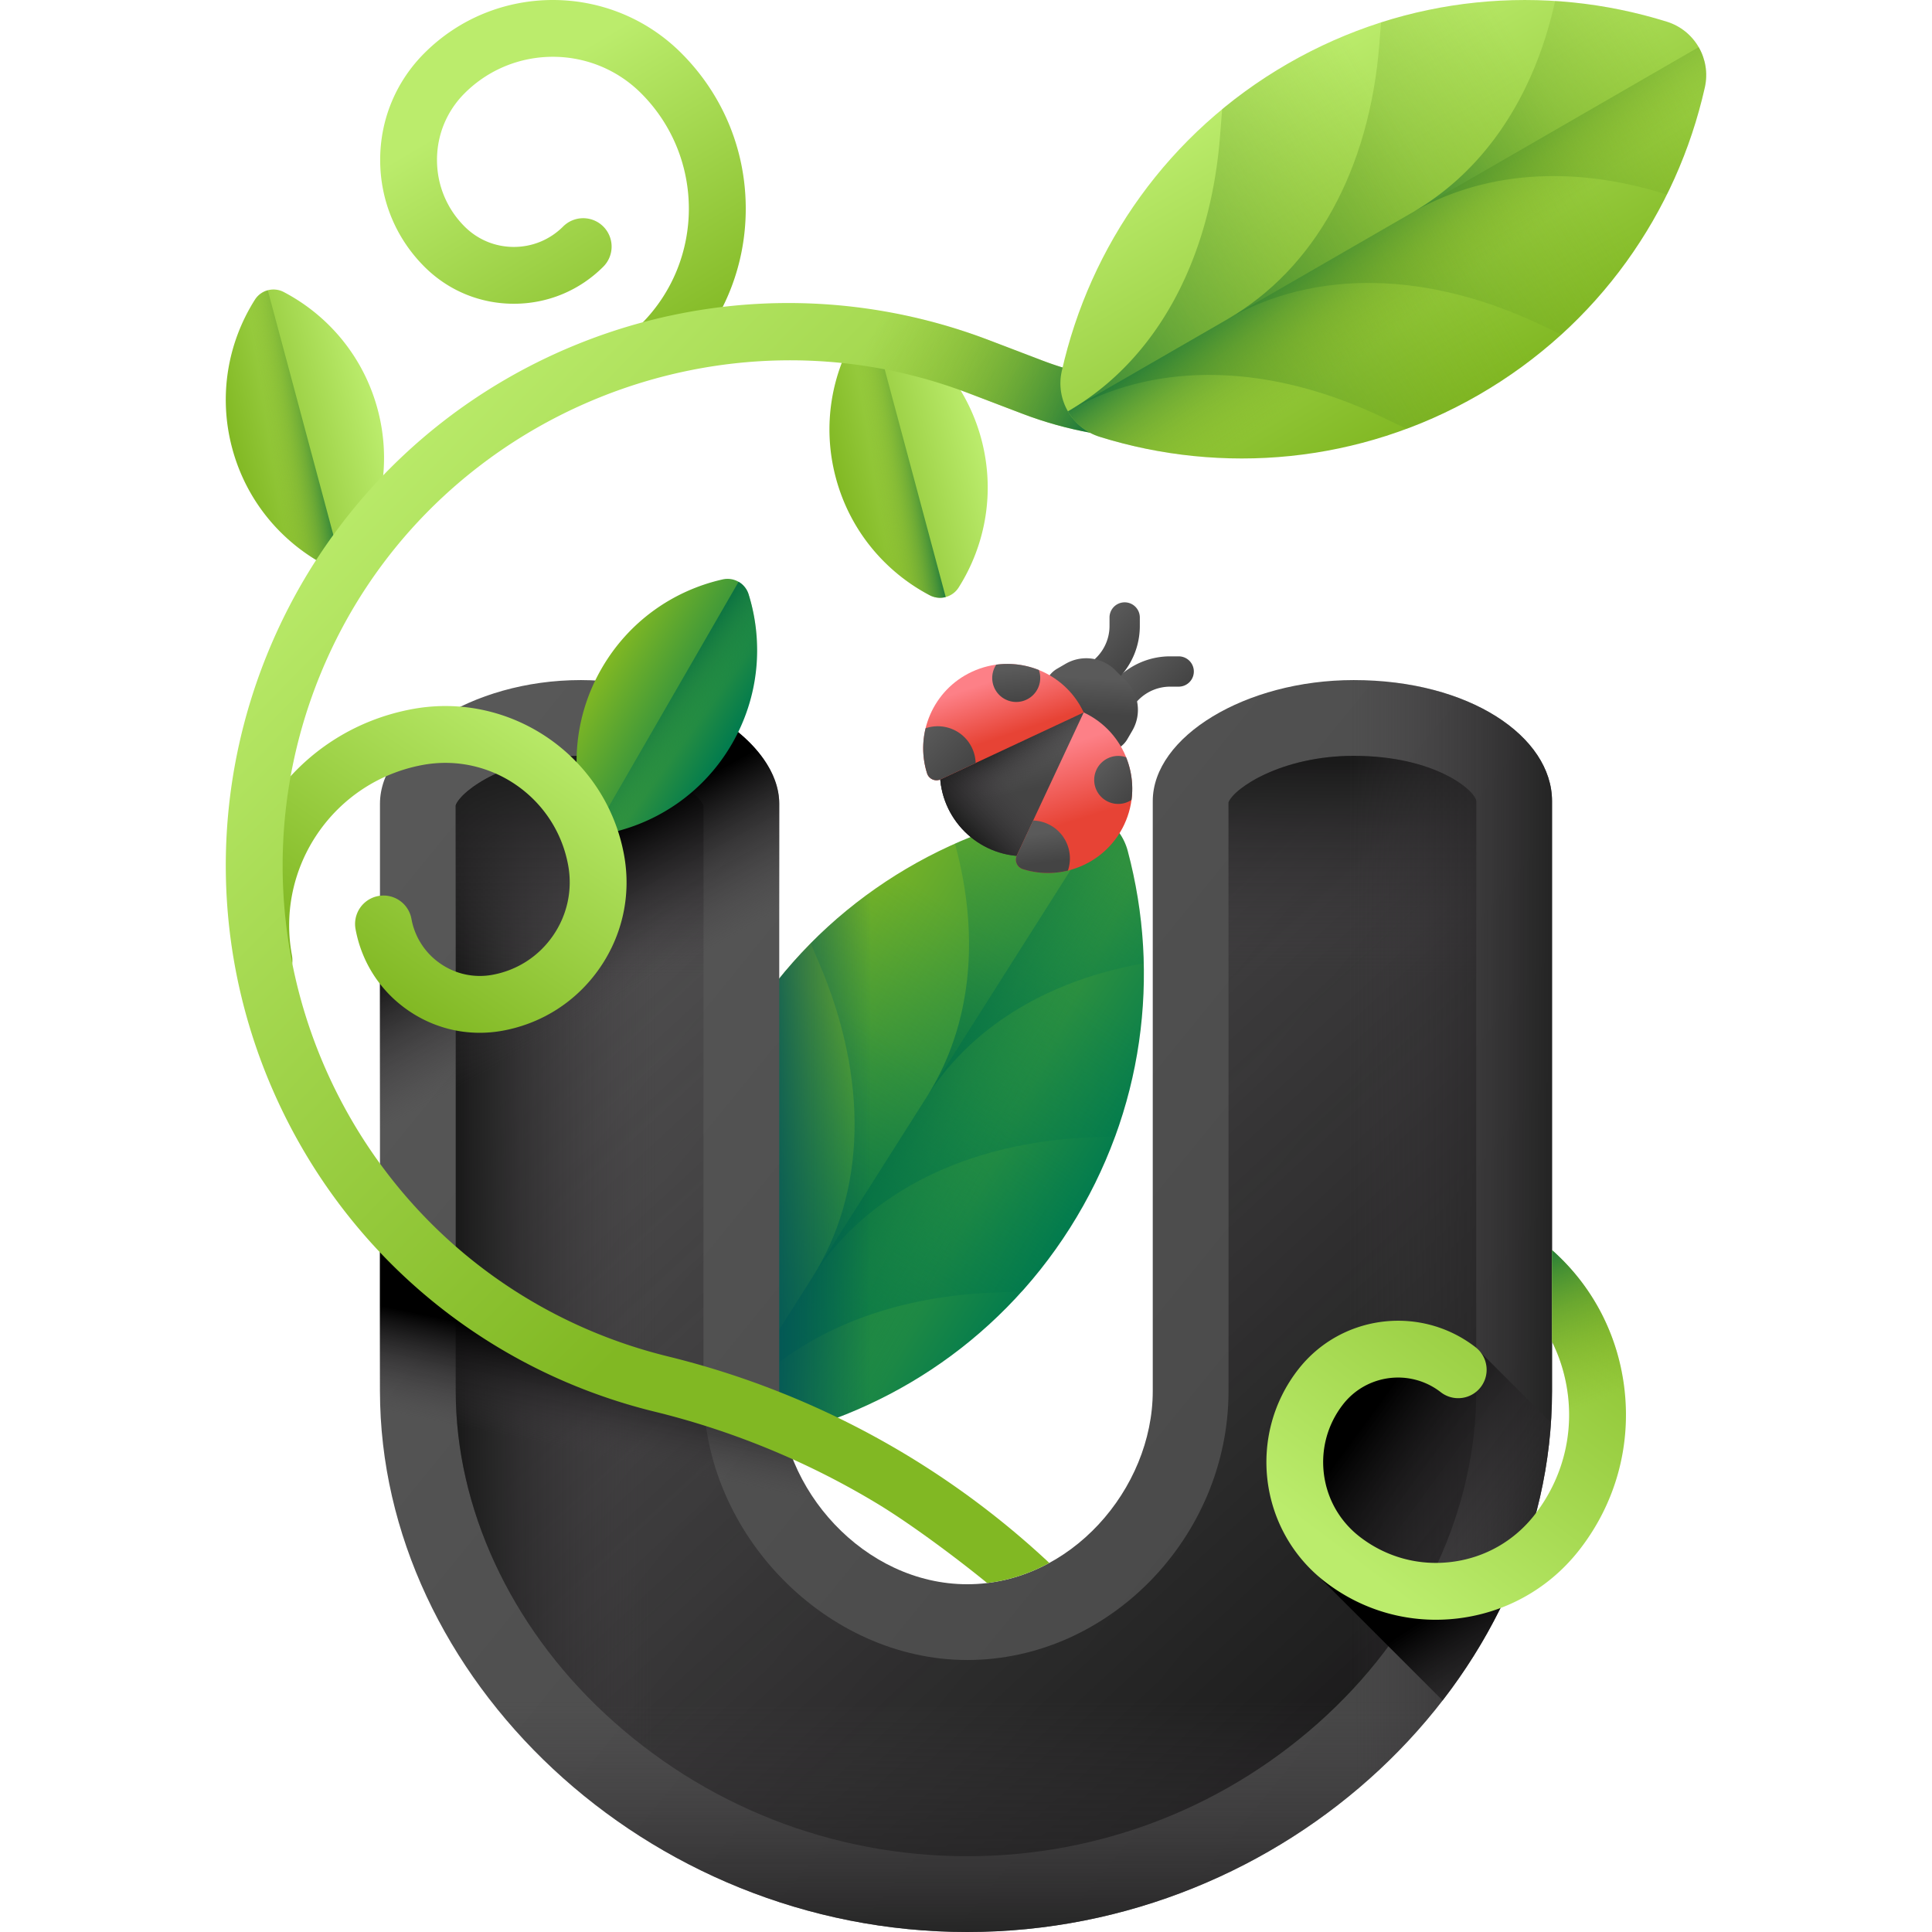 <svg xmlns="http://www.w3.org/2000/svg" version="1.1" xmlns:xlink="http://www.w3.org/1999/xlink" width="512"
	height="512" x="0" y="0" viewBox="0 0 510 510" style="enable-background:new 0 0 512 512" xml:space="preserve"
	class="">
	<g>
		<linearGradient id="a">
			<stop offset="0" stop-color="#81b823"></stop>
			<stop offset="1" stop-color="#017b4e"></stop>
		</linearGradient>
		<linearGradient xlink:href="#a" id="i" x1="1847.139" x2="1948.046" y1="94.029" y2="94.029"
			gradientTransform="rotate(32.39 717.92 -2657.044)" gradientUnits="userSpaceOnUse"></linearGradient>
		<linearGradient id="b">
			<stop offset="0" stop-color="#017b4e" stop-opacity="0"></stop>
			<stop offset="1" stop-color="#026841"></stop>
		</linearGradient>
		<linearGradient xlink:href="#b" id="j" x1="1897.592" x2="1897.592" y1="76.685" y2="205.445"
			gradientTransform="rotate(32.39 717.92 -2657.044)" gradientUnits="userSpaceOnUse"></linearGradient>
		<linearGradient xlink:href="#b" id="k" x1="1897.592" x2="1897.592" y1="38.761" y2="171.499"
			gradientTransform="rotate(32.39 717.92 -2657.044)" gradientUnits="userSpaceOnUse"></linearGradient>
		<linearGradient xlink:href="#b" id="l" x1="1897.592" x2="1897.592" y1="4.999" y2="105.283"
			gradientTransform="rotate(32.39 717.92 -2657.044)" gradientUnits="userSpaceOnUse"></linearGradient>
		<linearGradient xlink:href="#b" id="m" x1="1921.088" x2="1882.238" y1="91.554" y2="95.716"
			gradientTransform="rotate(32.39 717.92 -2657.044)" gradientUnits="userSpaceOnUse"></linearGradient>
		<linearGradient id="n" x1="230" x2="198.936" y1="297.119" y2="297.119" gradientUnits="userSpaceOnUse">
			<stop offset="0" stop-color="#01525a" stop-opacity="0"></stop>
			<stop offset="1" stop-color="#01525a"></stop>
		</linearGradient>
		<linearGradient id="c">
			<stop offset="0" stop-color="#5a5a5a"></stop>
			<stop offset="1" stop-color="#444"></stop>
		</linearGradient>
		<linearGradient xlink:href="#c" id="o" x1="86.345" x2="435.827" y1="177.896" y2="462.882"
			gradientUnits="userSpaceOnUse"></linearGradient>
		<linearGradient id="d">
			<stop offset="0" stop-color="#433f43" stop-opacity="0"></stop>
			<stop offset="1" stop-color="#1a1a1a"></stop>
		</linearGradient>
		<linearGradient xlink:href="#d" id="p" x1="117.123" x2="378.123" y1="160.964" y2="443.964"
			gradientUnits="userSpaceOnUse"></linearGradient>
		<linearGradient xlink:href="#d" id="q" x1="173" x2="120.914" y1="344.76" y2="344.76"
			gradientUnits="userSpaceOnUse"></linearGradient>
		<linearGradient xlink:href="#d" id="r" x1="153.001" x2="153.001" y1="258" y2="200.991"
			gradientUnits="userSpaceOnUse"></linearGradient>
		<linearGradient xlink:href="#d" id="s" x1="356.999" x2="356.999" y1="258" y2="200.991"
			gradientUnits="userSpaceOnUse"></linearGradient>
		<linearGradient xlink:href="#d" id="t" x1="255" x2="255" y1="449" y2="520.449" gradientUnits="userSpaceOnUse">
		</linearGradient>
		<linearGradient xlink:href="#d" id="u" x1="356" x2="417" y1="344.762" y2="344.762"
			gradientUnits="userSpaceOnUse"></linearGradient>
		<linearGradient id="e">
			<stop offset="0" stop-color="#433f43" stop-opacity="0"></stop>
			<stop offset="1"></stop>
		</linearGradient>
		<linearGradient xlink:href="#e" id="v" x1="154.059" x2="134.559" y1="268.946" y2="233.446"
			gradientUnits="userSpaceOnUse"></linearGradient>
		<linearGradient xlink:href="#e" id="w" x1="182.962" x2="188.462" y1="389.388" y2="362.888"
			gradientUnits="userSpaceOnUse"></linearGradient>
		<linearGradient xlink:href="#e" id="x" x1="402.407" x2="358.074" y1="410.852" y2="378.186"
			gradientUnits="userSpaceOnUse"></linearGradient>
		<linearGradient xlink:href="#e" id="y" x1="406.651" x2="379.651" y1="466.228" y2="424.895"
			gradientUnits="userSpaceOnUse"></linearGradient>
		<linearGradient id="f">
			<stop offset="0" stop-color="#bbec6c"></stop>
			<stop offset="1" stop-color="#81b823"></stop>
		</linearGradient>
		<linearGradient xlink:href="#f" id="z" x1="433.492" x2="505.037" y1="-2840.231" y2="-2745.392"
			gradientTransform="matrix(1 0 0 -1 -74.837 -2426.877)" gradientUnits="userSpaceOnUse"></linearGradient>
		<linearGradient id="g">
			<stop offset="0" stop-color="#78a91f" stop-opacity="0"></stop>
			<stop offset=".163" stop-color="#73a620" stop-opacity=".163"></stop>
			<stop offset=".354" stop-color="#659e24" stop-opacity=".354"></stop>
			<stop offset=".559" stop-color="#4e912b" stop-opacity=".559"></stop>
			<stop offset=".774" stop-color="#2d8034" stop-opacity=".774"></stop>
			<stop offset=".994" stop-color="#036941" stop-opacity=".994"></stop>
			<stop offset="1" stop-color="#026841"></stop>
		</linearGradient>
		<linearGradient xlink:href="#g" id="A" x1="2107.169" x2="2063.836" y1="-1174.921" y2="-1156.921"
			gradientTransform="rotate(90 478.588 -1250.858)" gradientUnits="userSpaceOnUse"></linearGradient>
		<linearGradient xlink:href="#f" id="B" x1="135.291" x2="178.291" y1="23.647" y2="96.314"
			gradientUnits="userSpaceOnUse"></linearGradient>
		<linearGradient xlink:href="#a" id="C" x1="1253.802" x2="1293.545" y1="-7391.227" y2="-7391.227"
			gradientTransform="scale(1 -1) rotate(-30 14169.275 -1740.484)" gradientUnits="userSpaceOnUse">
		</linearGradient>
		<linearGradient xlink:href="#b" id="D" x1="1282.928" x2="1267.626" y1="-7392.202" y2="-7390.562"
			gradientTransform="scale(1 -1) rotate(-30 14169.275 -1740.484)" gradientUnits="userSpaceOnUse">
		</linearGradient>
		<linearGradient xlink:href="#f" id="E" x1="145.379" x2="96.713" y1="188.415" y2="260.415"
			gradientUnits="userSpaceOnUse"></linearGradient>
		<linearGradient xlink:href="#f" id="F" x1="629.08" x2="668.823" y1="555.845" y2="555.845"
			gradientTransform="scale(-1 1) rotate(15 1963.782 -2434.237)" gradientUnits="userSpaceOnUse">
		</linearGradient>
		<linearGradient xlink:href="#g" id="G" x1="658.205" x2="642.904" y1="554.87" y2="556.51"
			gradientTransform="scale(-1 1) rotate(15 1963.782 -2434.237)" gradientUnits="userSpaceOnUse">
		</linearGradient>
		<linearGradient xlink:href="#f" id="H" x1="477.183" x2="516.926" y1="604.656" y2="604.656"
			gradientTransform="scale(-1 1) rotate(15 1963.782 -2434.237)" gradientUnits="userSpaceOnUse">
		</linearGradient>
		<linearGradient xlink:href="#g" id="I" x1="506.308" x2="491.007" y1="603.681" y2="605.32"
			gradientTransform="scale(-1 1) rotate(15 1963.782 -2434.237)" gradientUnits="userSpaceOnUse">
		</linearGradient>
		<linearGradient xlink:href="#f" id="J" x1="130.022" x2="285.696" y1="80.084" y2="233.019"
			gradientUnits="userSpaceOnUse"></linearGradient>
		<linearGradient xlink:href="#g" id="K" x1="241.727" x2="302.227" y1="64.396" y2="93.396"
			gradientUnits="userSpaceOnUse"></linearGradient>
		<linearGradient xlink:href="#f" id="L" x1="3373.25" x2="3474.156" y1="-2826.469" y2="-2826.469"
			gradientTransform="rotate(60 -605.836 -4031.835)" gradientUnits="userSpaceOnUse"></linearGradient>
		<linearGradient xlink:href="#g" id="M" x1="3423.703" x2="3423.703" y1="-2843.812" y2="-2715.052"
			gradientTransform="rotate(60 -605.836 -4031.835)" gradientUnits="userSpaceOnUse"></linearGradient>
		<linearGradient xlink:href="#g" id="N" x1="3423.703" x2="3423.703" y1="-2881.737" y2="-2748.999"
			gradientTransform="rotate(60 -605.836 -4031.835)" gradientUnits="userSpaceOnUse"></linearGradient>
		<linearGradient xlink:href="#g" id="O" x1="3423.703" x2="3423.703" y1="-2915.499" y2="-2815.214"
			gradientTransform="rotate(60 -605.836 -4031.835)" gradientUnits="userSpaceOnUse"></linearGradient>
		<linearGradient xlink:href="#g" id="P" x1="3447.199" x2="3408.349" y1="-2828.944" y2="-2824.781"
			gradientTransform="rotate(60 -605.836 -4031.835)" gradientUnits="userSpaceOnUse"></linearGradient>
		<linearGradient xlink:href="#c" id="Q" x1="1081.679" x2="1095.884" y1="381.564" y2="381.564"
			gradientTransform="rotate(45 938.986 -667.016)" gradientUnits="userSpaceOnUse"></linearGradient>
		<linearGradient xlink:href="#c" id="R" x1="1067.719" x2="1081.924" y1="381.564" y2="381.564"
			gradientTransform="rotate(45 938.986 -667.016)" gradientUnits="userSpaceOnUse"></linearGradient>
		<linearGradient xlink:href="#c" id="S" x1="1077.043" x2="1083.293" y1="391.365" y2="398.365"
			gradientTransform="rotate(45 938.986 -667.016)" gradientUnits="userSpaceOnUse"></linearGradient>
		<linearGradient xlink:href="#c" id="T" x1="1073.764" x2="1086.014" y1="416.386" y2="424.386"
			gradientTransform="rotate(45 938.986 -667.016)" gradientUnits="userSpaceOnUse"></linearGradient>
		<linearGradient xlink:href="#d" id="U" x1="1083.592" x2="1071.092" y1="421.957" y2="419.707"
			gradientTransform="rotate(45 938.986 -667.016)" gradientUnits="userSpaceOnUse"></linearGradient>
		<linearGradient xlink:href="#d" id="V" x1="1081.802" x2="1081.802" y1="426.598" y2="444.098"
			gradientTransform="rotate(45 938.986 -667.016)" gradientUnits="userSpaceOnUse"></linearGradient>
		<linearGradient id="h">
			<stop offset="0" stop-color="#fd8087"></stop>
			<stop offset="1" stop-color="#e74335"></stop>
		</linearGradient>
		<linearGradient xlink:href="#h" id="W" x1="1058.034" x2="1071.368" y1="412.289" y2="418.956"
			gradientTransform="rotate(45 938.986 -667.016)" gradientUnits="userSpaceOnUse"></linearGradient>
		<linearGradient xlink:href="#c" id="X" x1="1055.241" x2="1071.063" y1="433.294" y2="433.294"
			gradientTransform="rotate(45 938.986 -667.016)" gradientUnits="userSpaceOnUse"></linearGradient>
		<linearGradient xlink:href="#c" id="Y" x1="1060.856" x2="1067.856" y1="404.012" y2="409.679"
			gradientTransform="rotate(45 938.986 -667.016)" gradientUnits="userSpaceOnUse"></linearGradient>
		<linearGradient xlink:href="#h" id="Z" x1="1082.809" x2="1100.475" y1="412.181" y2="421.348"
			gradientTransform="rotate(45 938.986 -667.016)" gradientUnits="userSpaceOnUse"></linearGradient>
		<linearGradient xlink:href="#c" id="aa" x1="1096.202" x2="1102.452" y1="430.278" y2="435.028"
			gradientTransform="rotate(45 938.986 -667.016)" gradientUnits="userSpaceOnUse"></linearGradient>
		<linearGradient xlink:href="#c" id="ab" x1="1094.498" x2="1107.048" y1="405.873" y2="405.873"
			gradientTransform="rotate(45 938.986 -667.016)" gradientUnits="userSpaceOnUse"></linearGradient>
		<path fill="url(#i)"
			d="M197.233 270.103c-19.532 30.805-23.961 66.878-15.232 99.542 1.987 7.434 9.346 12.1 16.917 10.726 33.266-6.038 64.004-25.43 83.535-56.235 19.532-30.805 23.961-66.878 15.232-99.542-1.987-7.434-9.346-12.1-16.917-10.726-33.266 6.037-64.004 25.429-83.535 56.235z"
			opacity="1" data-original="url(#i)"></path>
		<path fill="url(#j)"
			d="M282.456 324.137a125.53 125.53 0 0 1-12.731 16.801l-7.005.257c-33.315 1.228-60.061 14.573-74.356 37.118 14.294-22.545 14.956-52.428 1.857-83.085l-2.756-6.446a125.564 125.564 0 0 1 9.766-18.681c19.532-30.807 50.268-50.197 83.536-56.236 7.574-1.375 14.933 3.291 16.921 10.728 8.729 32.667 4.3 68.737-15.232 99.544z"
			opacity="1" data-original="url(#j)"></path>
		<path fill="url(#k)"
			d="M214.367 337.3c14.294-22.545 41.04-35.89 74.356-37.118l5.653-.207c9.006-24.614 9.84-50.949 3.312-75.381-1.987-7.437-9.346-12.103-16.921-10.728-24.882 4.516-48.346 16.504-66.767 35.148l2.224 5.201c13.1 30.657 12.438 60.54-1.857 83.085z"
			opacity="1" data-original="url(#k)"></path>
		<path fill="url(#l)"
			d="M244.581 289.647c11.768-18.561 31.98-30.878 57.344-35.34a126.084 126.084 0 0 0-4.237-29.713c-1.987-7.437-9.346-12.103-16.921-10.728a126.092 126.092 0 0 0-28.682 8.841c6.783 24.844 4.264 48.379-7.504 66.94z"
			opacity="1" data-original="url(#l)"></path>
		<path fill="url(#m)"
			d="M198.918 380.371c33.266-6.038 64.004-25.43 83.535-56.235s23.96-66.878 15.232-99.542a14.74 14.74 0 0 0-6.365-8.666L188.365 378.311a14.743 14.743 0 0 0 10.553 2.06z"
			opacity="1" data-original="url(#m)"></path>
		<path fill="url(#n)"
			d="M197.233 270.103c-19.532 30.805-23.961 66.878-15.232 99.542 1.987 7.434 9.346 12.1 16.917 10.726 33.266-6.038 64.004-25.43 83.535-56.235 19.532-30.805 23.961-66.878 15.232-99.542-1.987-7.434-9.346-12.1-16.917-10.726-33.266 6.037-64.004 25.429-83.535 56.235z"
			opacity="1" data-original="url(#n)"></path>
		<path fill="url(#o)"
			d="M357.339 179.524c-28.56 0-53.039 14.96-53.039 31.96v155.718c0 25.84-21.76 50.999-48.96 50.999-27.199 0-49.639-25.159-49.639-50.999V212.164c0-16.32-24.48-32.64-52.359-32.64-29.24 0-53.04 16.319-53.04 32.64v155.038c0 75.48 70.039 142.798 155.038 142.798 84.319 0 154.358-66.639 154.358-142.798V211.484c0-17-21.76-31.96-52.359-31.96z"
			opacity="1" data-original="url(#o)"></path>
		<path fill="url(#p)"
			d="M357.339 199.524c-18.945 0-31.56 8.477-33.039 12.271v155.406c0 38.485-31.58 70.999-68.96 70.999-37.098 0-69.639-33.177-69.639-70.999V212.647c-1.664-3.996-14.465-13.123-32.359-13.123-18.866 0-31.5 8.986-33.04 13.033v154.645c0 30.761 14.321 61.773 39.292 85.084C185.646 476.606 219.649 490 255.34 490c35.478 0 69.271-13.304 95.153-37.46 24.916-23.255 39.206-54.359 39.206-85.338V211.49c-.252-2.787-10.831-11.966-32.36-11.966z"
			opacity="1" data-original="url(#p)"></path>
		<path fill="url(#q)"
			d="M255 438.192c-36.956-.202-69.299-33.283-69.299-70.99V212.647c-1.664-3.996-14.465-13.123-32.359-13.123-18.866 0-31.5 8.986-33.04 13.033v154.645c0 30.761 14.321 61.773 39.292 85.084 25.969 24.243 59.839 37.625 95.406 37.71z"
			opacity="1" data-original="url(#q)"></path>
		<path fill="url(#r)"
			d="M153.341 199.524c-18.866 0-31.5 8.986-33.04 13.033V357H185.7V212.647c-1.663-3.996-14.464-13.123-32.359-13.123z"
			opacity="1" data-original="url(#r)"></path>
		<path fill="url(#s)"
			d="M357.339 199.524c-18.945 0-31.56 8.477-33.039 12.271V357h65.398V211.49c-.251-2.787-10.83-11.966-32.359-11.966z"
			opacity="1" data-original="url(#s)"></path>
		<path fill="url(#t)"
			d="M304.3 357v10.202c0 25.84-21.76 50.999-48.96 50.999-27.199 0-49.639-25.159-49.639-50.999V357H100.302v10.202c0 75.48 70.039 142.798 155.038 142.798 84.319 0 154.358-66.639 154.358-142.798V357z"
			opacity="1" data-original="url(#t)"></path>
		<path fill="url(#u)"
			d="M357.339 179.524c-28.56 0-53.039 14.96-53.039 31.96v155.718c0 25.84-21.76 50.999-48.96 50.999-.114 0-.226-.009-.34-.01v91.804c.114 0 .226.004.34.004 84.319 0 154.358-66.639 154.358-142.798V211.484c0-17-21.76-31.96-52.359-31.96z"
			opacity="1" data-original="url(#u)"></path>
		<path fill="url(#v)"
			d="M100.302 247.411V326.5h105.399V212.164c0-11.491-12.143-22.973-29.057-28.768l-19.543 31.799s13.399 12.804-11.601 39.804c-20.25 21.871-38.857 1.097-45.198-7.588z"
			opacity="1" data-original="url(#v)"></path>
		<path fill="url(#w)"
			d="M206.394 375.061c-48.883-7.913-85.883-36.009-106.092-55.099v47.24c0 75.379 69.853 142.614 154.698 142.794v-91.804c-24.275-.189-44.678-20.387-48.606-43.131z"
			opacity="1" data-original="url(#w)"></path>
		<path fill="url(#x)"
			d="m409.407 375.546-18.533-18.533h-23.489c-12.076 0-21.692 10.109-21.09 22.169l1.849 37.028h51.669c5.329-12.901 8.647-26.579 9.594-40.664z"
			opacity="1" data-original="url(#x)"></path>
		<path fill="url(#y)" d="M380.811 448.878c7.787-10.078 14.204-21.059 19.001-32.668h-51.669z" opacity="1"
			data-original="url(#y)"></path>
		<path fill="url(#z)"
			d="M428.757 366.186c-1.77-14.13-8.5-26.86-19.07-36.21v24.18c2.14 4.3 3.56 8.99 4.18 13.9 1.07 8.55-.4 17.03-4.18 24.56a43.5 43.5 0 0 1-4.55 7.22c-5.41 6.95-13.19 11.38-21.93 12.47-8.73 1.1-17.37-1.28-24.32-6.68-5.24-4.08-8.58-9.95-9.41-16.54-.82-6.59.97-13.11 5.04-18.35 6.23-8.01 17.81-9.46 25.81-3.23 3.27 2.54 7.99 1.95 10.53-1.32s1.95-7.98-1.32-10.53c-14.54-11.3-35.56-8.67-46.86 5.87-13.49 17.35-10.35 42.45 7 55.94 10.11 7.86 22.68 11.32 35.39 9.73 9.2-1.15 17.66-4.84 24.62-10.61 2.67-2.21 5.11-4.74 7.29-7.54 9.52-12.25 13.7-27.47 11.78-42.86z"
			opacity="1" data-original="url(#z)"></path>
		<path fill="url(#A)"
			d="M416.977 409.046c-2.18 2.8-4.62 5.33-7.29 7.54a47.514 47.514 0 0 1-20.009 9.802v-15.555c6.079-2.041 11.427-5.818 15.459-10.997a43.5 43.5 0 0 0 4.55-7.22c3.78-7.53 5.25-16.01 4.18-24.56-.62-4.91-2.04-9.6-4.18-13.9v-24.18c10.57 9.35 17.3 22.08 19.07 36.21 1.92 15.39-2.26 30.61-11.78 42.86z"
			opacity="1" data-original="url(#A)"></path>
		<path fill="url(#B)"
			d="M100.355 42.213c0-10.648 4.146-20.659 11.676-28.189 18.698-18.698 49.123-18.698 67.821 0 10.968 10.968 17.008 25.551 17.008 41.062 0 15.512-6.04 30.095-17.008 41.062a7.5 7.5 0 0 1-10.606 0 7.5 7.5 0 0 1 0-10.606c16.792-16.793 16.793-44.117 0-60.912-12.85-12.85-33.758-12.85-46.608 0-4.696 4.697-7.283 10.941-7.283 17.583s2.586 12.886 7.283 17.583c3.474 3.474 8.092 5.387 13.005 5.387s9.531-1.913 13.005-5.387a7.5 7.5 0 0 1 10.606 0 7.5 7.5 0 0 1 0 10.606c-6.307 6.307-14.692 9.781-23.612 9.781s-17.305-3.474-23.612-9.781c-7.529-7.53-11.675-17.541-11.675-28.189z"
			opacity="1" data-original="url(#B)"></path>
		<path fill="url(#C)"
			d="M158.824 176.44c7.183-12.441 18.962-20.575 31.955-23.494a5.823 5.823 0 0 1 6.833 3.945c3.968 12.711 2.814 26.979-4.369 39.42s-18.962 20.575-31.955 23.494a5.823 5.823 0 0 1-6.833-3.945c-3.968-12.711-2.814-26.978 4.369-39.42z"
			opacity="1" data-original="url(#C)"></path>
		<path fill="url(#D)"
			d="M197.611 156.891c3.968 12.711 2.814 26.979-4.369 39.42s-18.962 20.575-31.955 23.494a5.809 5.809 0 0 1-4.186-.638l37.864-65.582a5.805 5.805 0 0 1 2.646 3.306z"
			opacity="1" data-original="url(#D)"></path>
		<path fill="url(#E)"
			d="M158.371 255.448c6.032-8.775 8.287-19.373 6.348-29.844-4.815-26.001-29.887-43.237-55.888-38.421-15.252 2.824-28.491 11.42-37.278 24.202-8.788 12.782-12.072 28.221-9.247 43.473a7.5 7.5 0 1 0 14.749-2.731c-4.324-23.351 11.154-45.868 34.507-50.194 17.869-3.309 35.098 8.536 38.407 26.404 1.209 6.531-.197 13.142-3.959 18.615-3.763 5.473-9.432 9.154-15.962 10.363a18.271 18.271 0 0 1-13.769-2.928 18.273 18.273 0 0 1-7.665-11.807 7.5 7.5 0 1 0-14.749 2.731c1.624 8.77 6.566 16.383 13.916 21.436s16.228 6.941 24.998 5.317c10.471-1.94 19.56-7.841 25.592-16.616z"
			opacity="1" data-original="url(#E)"></path>
		<path fill="url(#F)"
			d="M99.685 108.051c3.718 13.877 1.14 27.957-5.983 39.208a5.821 5.821 0 0 1-7.621 2.042c-11.794-6.182-21.067-17.087-24.785-30.964s-1.14-27.957 5.983-39.208a5.821 5.821 0 0 1 7.621-2.042c11.794 6.183 21.067 17.087 24.785 30.964z"
			opacity="1" data-original="url(#F)"></path>
		<path fill="url(#G)"
			d="M86.081 149.301c-11.794-6.182-21.067-17.087-24.785-30.964s-1.14-27.957 5.983-39.208a5.809 5.809 0 0 1 3.412-2.509l19.6 73.147a5.807 5.807 0 0 1-4.21-.466z"
			opacity="1" data-original="url(#G)"></path>
		<path fill="url(#H)"
			d="M259.039 115.885c3.718 13.877 1.14 27.957-5.983 39.208a5.821 5.821 0 0 1-7.621 2.042c-11.794-6.182-21.067-17.087-24.785-30.964s-1.14-27.957 5.983-39.208a5.821 5.821 0 0 1 7.621-2.042c11.794 6.183 21.067 17.087 24.785 30.964z"
			opacity="1" data-original="url(#H)"></path>
		<path fill="url(#I)"
			d="M245.435 157.135c-11.794-6.182-21.067-17.087-24.785-30.964s-1.14-27.957 5.983-39.208a5.809 5.809 0 0 1 3.412-2.509l19.6 73.147a5.807 5.807 0 0 1-4.21-.466z"
			opacity="1" data-original="url(#I)"></path>
		<path fill="url(#J)"
			d="M396.1 61.64c-24 45.43-78.3 65.87-126.3 47.54l-14.11-5.38c-64.76-24.72-138.66 5.01-168.25 67.69-17.18 36.38-17.1 78.07.2 114.38 7.72 16.19 18.41 30.39 31.36 42 16.11 14.45 35.7 24.89 57.36 30.2 10.43 2.56 20.61 5.84 30.47 9.81h.01a225.93 225.93 0 0 1 70.15 44.7c-5.03 2.75-10.56 4.6-16.4 5.3-8.3-6.78-20.61-15.91-29.2-21.07a210.25 210.25 0 0 0-29.29-14.67c-9.48-3.86-19.27-7.04-29.31-9.5a149.56 149.56 0 0 1-15.68-4.76A147.922 147.922 0 0 1 119 347.26c-18.94-14.19-34.41-32.91-44.9-54.94-19.25-40.39-19.33-86.77-.23-127.23 16.02-33.93 44.02-60.33 78.83-74.34 34.81-14 73.28-14.35 108.34-.97l14.11 5.39c40.93 15.62 87.23-1.81 107.69-40.54z"
			opacity="1" data-original="url(#J)"></path>
		<path fill="url(#K)"
			d="m269.793 109.18-14.11-5.38c-31.138-11.886-64.387-11.178-93.81-.277V87.408c32.31-10.608 67.155-9.842 99.16 2.372l14.11 5.39c40.93 15.62 87.23-1.81 107.69-40.54l13.26 7.01c-24 45.43-78.3 65.87-126.3 47.54z"
			opacity="1" data-original="url(#K)"></path>
		<path fill="url(#L)"
			d="M339.932 16.821c-31.589 18.238-52.239 48.145-59.65 81.132-1.687 7.508 2.67 15.055 10.016 17.348 32.274 10.075 68.499 7.145 100.088-11.092 31.589-18.238 52.239-48.145 59.65-81.132 1.687-7.508-2.67-15.055-10.016-17.348-32.275-10.075-68.5-7.145-100.088 11.092z"
			opacity="1" data-original="url(#L)"></path>
		<path fill="url(#L)"
			d="M339.932 16.821c-31.589 18.238-52.239 48.145-59.65 81.132-1.687 7.508 2.67 15.055 10.016 17.348 32.274 10.075 68.499 7.145 100.088-11.092 31.589-18.238 52.239-48.145 59.65-81.132 1.687-7.508-2.67-15.055-10.016-17.348-32.275-10.075-68.5-7.145-100.088 11.092z"
			opacity="1" data-original="url(#L)"></path>
		<path fill="url(#M)"
			d="M390.386 104.211c-6.2 3.58-12.573 6.57-19.07 8.983l-6.326-3.021c-30.087-14.359-59.972-14.937-83.09-1.589 23.119-13.348 37.561-39.517 40.169-72.753l.547-6.989a125.567 125.567 0 0 1 17.315-12.023C371.52-1.419 407.743-4.348 440.019 5.727c7.348 2.294 11.705 9.84 10.018 17.351-7.413 32.989-28.061 62.895-59.651 81.133z"
			opacity="1" data-original="url(#M)"></path>
		<path fill="url(#N)"
			d="M323.956 84.303c23.119-13.348 53.003-12.77 83.09 1.589l5.105 2.437c19.392-17.632 32.342-40.579 37.886-65.252 1.688-7.511-2.669-15.057-10.018-17.351-24.14-7.536-50.487-7.794-75.453.184l-.442 5.639c-2.608 33.237-17.05 59.407-40.168 72.754z"
			opacity="1" data-original="url(#N)"></path>
		<path fill="url(#O)"
			d="M372.82 56.091c19.033-10.989 42.652-12.53 67.194-4.723a126.048 126.048 0 0 0 10.023-28.291c1.688-7.511-2.669-15.057-10.018-17.351A126.014 126.014 0 0 0 410.507.261c-5.51 25.158-18.654 44.842-37.687 55.83z"
			opacity="1" data-original="url(#O)"></path>
		<path fill="url(#P)"
			d="M290.297 115.301c32.274 10.075 68.499 7.145 100.088-11.092 31.589-18.238 52.238-48.145 59.65-81.132a14.741 14.741 0 0 0-1.621-10.629l-166.512 96.136a14.744 14.744 0 0 0 8.395 6.717z"
			opacity="1" data-original="url(#P)"></path>
		<path fill="url(#Q)"
			d="M293.272 186.355a4 4 0 0 1 0-5.657l1.62-1.62a19.738 19.738 0 0 1 14.05-5.819h2.2a4 4 0 1 1 0 8h-2.201a11.79 11.79 0 0 0-8.393 3.476l-1.62 1.62a4 4 0 0 1-5.656 0z"
			opacity="1" data-original="url(#Q)"></path>
		<path fill="url(#R)"
			d="M287.788 180.871a4 4 0 0 1 0-5.657l1.62-1.62a11.79 11.79 0 0 0 3.476-8.392V163a4 4 0 0 1 8 0v2.201a19.739 19.739 0 0 1-5.819 14.049l-1.62 1.62a4 4 0 0 1-5.657.001z"
			opacity="1" data-original="url(#R)"></path>
		<path fill="url(#S)"
			d="m287.149 196.458-9.464-9.464c-3.089-3.089-2.416-8.265 1.36-10.461l2.227-1.295a10.894 10.894 0 0 1 13.18 1.714l2.739 2.738a10.894 10.894 0 0 1 1.714 13.18l-1.295 2.227c-2.196 3.777-7.373 4.45-10.461 1.361z"
			opacity="1" data-original="url(#S)"></path>
		<circle cx="270.352" cy="203.791" r="22.233" fill="url(#T)" opacity="1" data-original="url(#T)"></circle>
		<circle cx="270.352" cy="203.791" r="22.233" fill="url(#U)" opacity="1" data-original="url(#U)"></circle>
		<circle cx="270.352" cy="203.791" r="22.233" fill="url(#V)" opacity="1" data-original="url(#V)"></circle>
		<path fill="url(#W)"
			d="M286.074 188.068c-5.204-11.118-18.435-15.915-29.555-10.714-10.221 4.78-15.102 16.343-11.79 26.817.473 1.495 2.165 2.221 3.585 1.557z"
			opacity="1" data-original="url(#W)"></path>
		<path fill="url(#X)"
			d="m248.314 205.729 9.23-4.317a9.958 9.958 0 0 0-.938-3.937c-2.182-4.665-7.507-6.855-12.272-5.229a22.125 22.125 0 0 0 .382 11.883c.475 1.513 2.162 2.272 3.598 1.6z"
			opacity="1" data-original="url(#X)"></path>
		<path fill="url(#Y)" d="M262.986 175.452a6.336 6.336 0 1 0 11.253 1.418 22.25 22.25 0 0 0-11.253-1.418z"
			opacity="1" data-original="url(#Y)"></path>
		<path fill="url(#Z)"
			d="M286.074 188.068c11.118 5.204 15.915 18.435 10.714 29.555-4.78 10.221-16.343 15.102-26.817 11.79-1.495-.473-2.221-2.165-1.557-3.585z"
			opacity="1" data-original="url(#Z)"></path>
		<path fill="url(#aa)"
			d="m268.414 225.829 4.317-9.23a9.958 9.958 0 0 1 3.937.938c4.665 2.182 6.855 7.507 5.229 12.272a22.125 22.125 0 0 1-11.883-.382c-1.513-.475-2.272-2.162-1.6-3.598z"
			opacity="1" data-original="url(#aa)"></path>
		<path fill="url(#ab)" d="M298.69 211.156a6.336 6.336 0 1 1-1.418-11.253 22.229 22.229 0 0 1 1.418 11.253z"
			opacity="1" data-original="url(#ab)"></path>
	</g>
</svg>